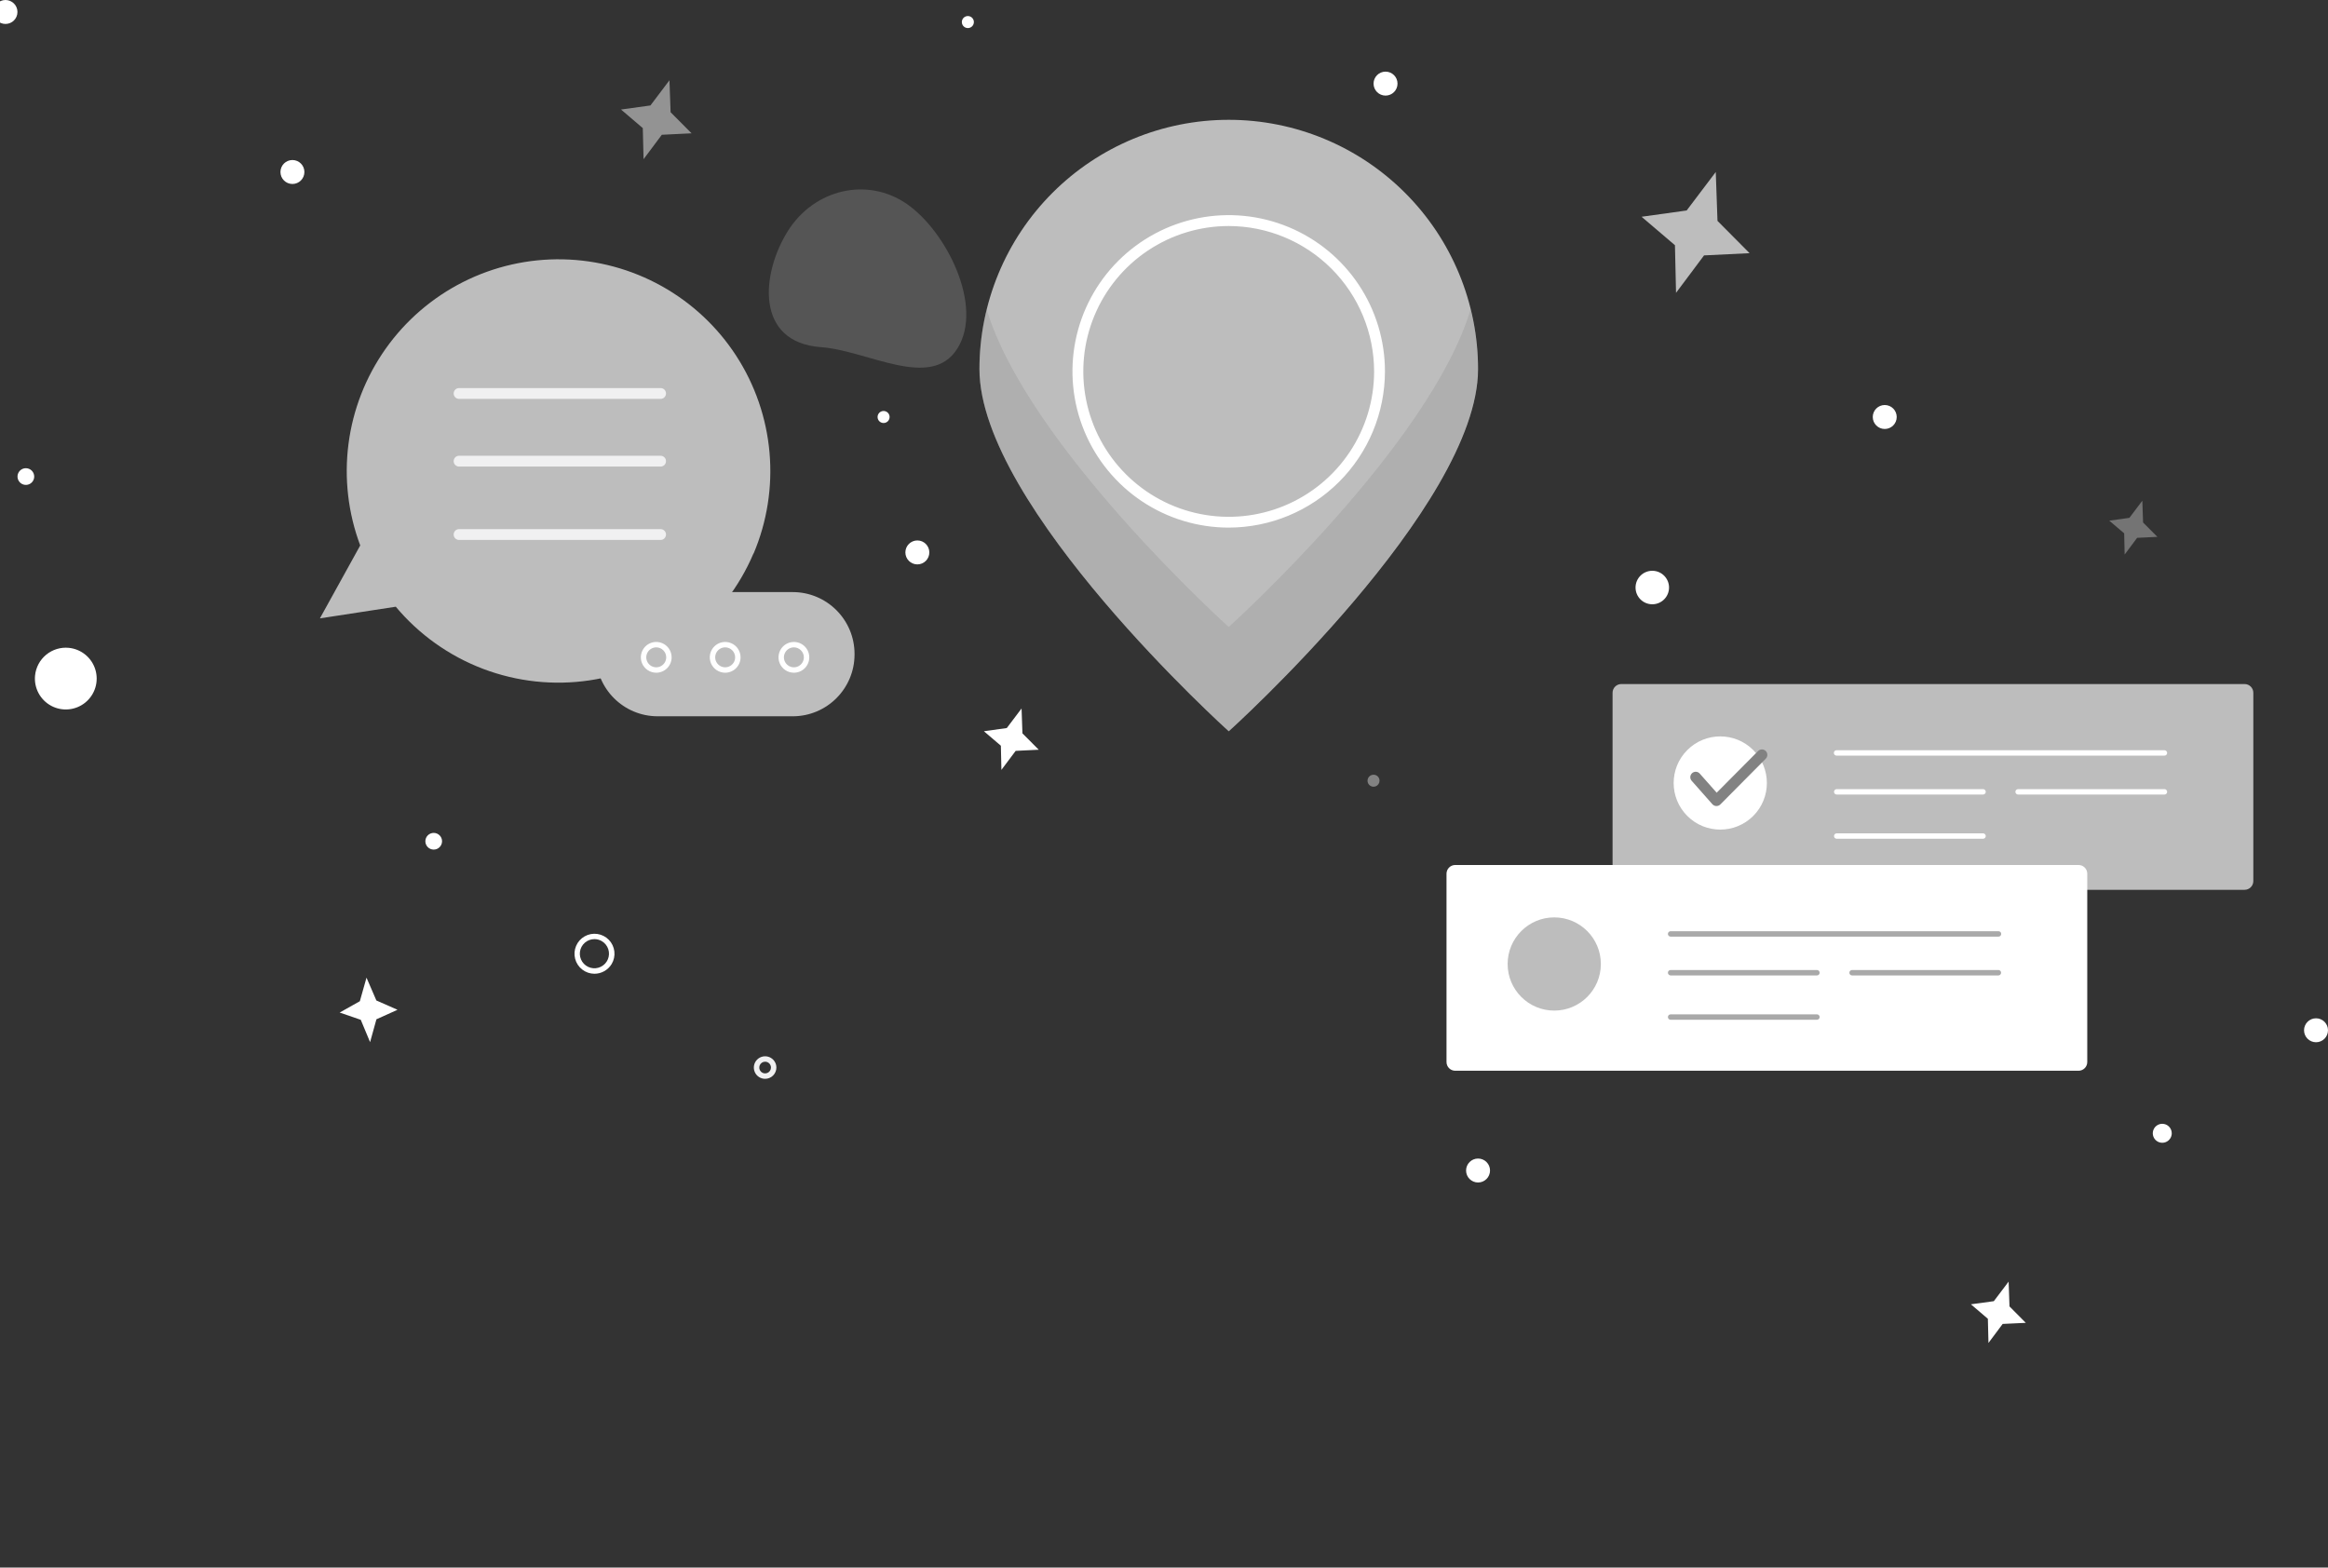 <svg width="346" height="233" viewBox="0 0 346 233" fill="none" xmlns="http://www.w3.org/2000/svg">
<rect x="0" y="0" width="346" height="233" fill="#333333" stroke="none"/>
<g opacity="0.41">
<path opacity="0.41" d="M117.082 34.362C121.021 28.079 128.939 26.259 134.803 30.334C140.667 34.41 146.233 45.518 142.294 51.8C138.355 58.083 129.003 52.098 121.988 51.599C112.169 50.866 113.144 40.636 117.082 34.362Z" fill="white"/>
</g>
<path d="M5.21 100.411C5.12 101.315 5.301 102.224 5.728 103.025C6.156 103.826 6.811 104.483 7.611 104.911C8.412 105.34 9.321 105.521 10.225 105.433C11.128 105.345 11.985 104.991 12.688 104.416C13.39 103.841 13.906 103.07 14.171 102.202C14.435 101.333 14.436 100.406 14.174 99.537C13.912 98.668 13.398 97.896 12.697 97.319C11.996 96.742 11.139 96.386 10.236 96.295C9.636 96.235 9.029 96.294 8.452 96.468C7.874 96.643 7.337 96.929 6.87 97.311C6.403 97.694 6.016 98.164 5.731 98.696C5.447 99.228 5.269 99.811 5.21 100.411V100.411Z" fill="white"/>
<path d="M113.715 160.355C113.384 160.355 113.06 160.257 112.785 160.073C112.509 159.889 112.294 159.627 112.168 159.321C112.041 159.015 112.008 158.678 112.072 158.353C112.137 158.028 112.296 157.729 112.531 157.495C112.765 157.261 113.064 157.101 113.389 157.036C113.714 156.972 114.05 157.005 114.357 157.132C114.663 157.258 114.924 157.473 115.108 157.749C115.293 158.024 115.391 158.348 115.391 158.68C115.391 159.124 115.214 159.55 114.9 159.864C114.586 160.178 114.16 160.355 113.715 160.355V160.355ZM113.715 157.81C113.543 157.81 113.375 157.861 113.232 157.956C113.089 158.052 112.978 158.188 112.912 158.347C112.846 158.506 112.829 158.681 112.862 158.849C112.896 159.018 112.979 159.173 113.1 159.295C113.222 159.416 113.377 159.499 113.546 159.533C113.714 159.566 113.889 159.549 114.048 159.483C114.207 159.417 114.343 159.306 114.439 159.163C114.534 159.02 114.585 158.852 114.585 158.68C114.585 158.449 114.494 158.228 114.331 158.064C114.167 157.901 113.946 157.81 113.715 157.81V157.81Z" fill="#F0F0F1"/>
<path d="M88.344 144.737C87.688 144.734 87.051 144.514 86.533 144.111C86.015 143.709 85.645 143.147 85.48 142.512C85.315 141.877 85.365 141.205 85.622 140.602C85.878 139.998 86.328 139.496 86.899 139.175C87.471 138.853 88.133 138.729 88.782 138.823C89.431 138.917 90.031 139.222 90.488 139.693C90.945 140.163 91.234 140.771 91.309 141.423C91.385 142.074 91.243 142.733 90.905 143.295V143.295C90.638 143.735 90.262 144.099 89.813 144.352C89.365 144.604 88.858 144.737 88.344 144.737V144.737ZM88.344 139.59C87.819 139.59 87.313 139.78 86.918 140.126C86.524 140.471 86.268 140.947 86.198 141.467C86.127 141.986 86.248 142.514 86.537 142.951C86.826 143.389 87.264 143.706 87.77 143.845C88.275 143.985 88.814 143.936 89.286 143.708C89.758 143.48 90.132 143.089 90.338 142.607C90.543 142.125 90.567 141.584 90.405 141.086C90.243 140.587 89.905 140.164 89.455 139.896C89.124 139.697 88.746 139.591 88.36 139.59H88.344Z" fill="white"/>
<path d="M111.984 82.272C109.877 87.238 106.531 91.579 102.265 94.881C97.998 98.182 92.956 100.333 87.62 101.127C82.285 101.921 76.835 101.331 71.792 99.415C66.75 97.498 62.284 94.319 58.823 90.182L47.546 91.913L53.539 81.072C51.734 76.258 51.135 71.076 51.795 65.977C52.455 60.879 54.354 56.02 57.325 51.825C60.297 47.63 64.251 44.226 68.841 41.912C73.432 39.597 78.519 38.442 83.659 38.548C88.799 38.653 93.834 40.016 98.326 42.517C102.817 45.018 106.628 48.581 109.425 52.894C112.222 57.208 113.92 62.141 114.37 67.262C114.82 72.383 114.01 77.536 112.008 82.272H111.984Z" fill="#BDBDBD"/>
<path d="M98.178 59.291H68.23C68.017 59.291 67.812 59.207 67.661 59.056C67.51 58.904 67.425 58.7 67.425 58.486C67.425 58.272 67.51 58.068 67.661 57.916C67.812 57.765 68.017 57.681 68.23 57.681H98.178C98.392 57.681 98.597 57.765 98.748 57.916C98.899 58.068 98.984 58.272 98.984 58.486C98.984 58.7 98.899 58.904 98.748 59.056C98.597 59.207 98.392 59.291 98.178 59.291Z" fill="#F0F0F1"/>
<path d="M98.178 69.352H68.23C68.017 69.352 67.812 69.267 67.661 69.116C67.51 68.965 67.425 68.76 67.425 68.546C67.425 68.333 67.51 68.128 67.661 67.977C67.812 67.826 68.017 67.741 68.23 67.741H98.178C98.392 67.741 98.597 67.826 98.748 67.977C98.899 68.128 98.984 68.333 98.984 68.546C98.984 68.76 98.899 68.965 98.748 69.116C98.597 69.267 98.392 69.352 98.178 69.352Z" fill="#F0F0F1"/>
<path d="M98.178 80.258H68.23C68.017 80.258 67.812 80.173 67.661 80.022C67.51 79.871 67.425 79.666 67.425 79.453C67.425 79.239 67.51 79.034 67.661 78.883C67.812 78.732 68.017 78.647 68.23 78.647H98.178C98.392 78.647 98.597 78.732 98.748 78.883C98.899 79.034 98.984 79.239 98.984 79.453C98.984 79.666 98.899 79.871 98.748 80.022C98.597 80.173 98.392 80.258 98.178 80.258Z" fill="#F0F0F1"/>
<path d="M117.816 88.007H97.751C92.675 88.007 88.561 92.122 88.561 97.197V97.278C88.561 102.354 92.675 106.468 97.751 106.468H117.816C122.891 106.468 127.006 102.354 127.006 97.278V97.197C127.006 92.122 122.891 88.007 117.816 88.007Z" fill="#BDBDBD"/>
<path d="M97.542 99.992C97.089 99.994 96.646 99.861 96.269 99.611C95.891 99.36 95.597 99.004 95.422 98.586C95.248 98.168 95.202 97.708 95.289 97.263C95.376 96.819 95.594 96.411 95.913 96.09C96.233 95.769 96.64 95.551 97.084 95.462C97.528 95.373 97.989 95.418 98.407 95.591C98.826 95.763 99.183 96.057 99.435 96.433C99.687 96.809 99.821 97.252 99.821 97.705C99.821 98.31 99.581 98.891 99.154 99.32C98.727 99.748 98.147 99.99 97.542 99.992V99.992ZM97.542 96.223C97.248 96.221 96.961 96.307 96.716 96.469C96.471 96.63 96.28 96.861 96.167 97.132C96.053 97.403 96.023 97.701 96.079 97.989C96.135 98.277 96.276 98.542 96.483 98.75C96.69 98.958 96.954 99.1 97.242 99.158C97.529 99.216 97.828 99.187 98.099 99.075C98.37 98.963 98.602 98.773 98.765 98.529C98.929 98.285 99.016 97.998 99.016 97.705C99.016 97.313 98.861 96.937 98.585 96.66C98.308 96.382 97.933 96.225 97.542 96.223V96.223Z" fill="white"/>
<path d="M107.787 99.992C107.334 99.994 106.891 99.861 106.514 99.611C106.136 99.36 105.842 99.004 105.668 98.586C105.493 98.168 105.447 97.708 105.534 97.263C105.622 96.819 105.839 96.411 106.158 96.09C106.478 95.769 106.886 95.551 107.33 95.462C107.773 95.373 108.234 95.418 108.652 95.591C109.071 95.763 109.429 96.057 109.68 96.433C109.932 96.809 110.066 97.252 110.066 97.705C110.066 98.31 109.826 98.891 109.399 99.32C108.972 99.748 108.392 99.99 107.787 99.992ZM107.787 96.223C107.493 96.221 107.206 96.307 106.961 96.469C106.716 96.63 106.525 96.861 106.412 97.132C106.298 97.403 106.268 97.701 106.324 97.989C106.38 98.277 106.521 98.542 106.728 98.75C106.935 98.958 107.199 99.1 107.487 99.158C107.774 99.216 108.073 99.187 108.344 99.075C108.615 98.963 108.847 98.773 109.011 98.529C109.174 98.285 109.261 97.998 109.261 97.705C109.261 97.313 109.106 96.937 108.83 96.66C108.553 96.382 108.178 96.225 107.787 96.223V96.223Z" fill="white"/>
<path d="M117.993 99.992C117.54 99.992 117.098 99.858 116.722 99.607C116.346 99.356 116.052 98.998 115.879 98.58C115.706 98.162 115.661 97.702 115.749 97.258C115.837 96.815 116.055 96.407 116.375 96.087C116.695 95.767 117.103 95.549 117.546 95.461C117.99 95.373 118.45 95.418 118.868 95.591C119.286 95.764 119.643 96.058 119.895 96.434C120.146 96.81 120.28 97.252 120.28 97.705C120.28 98.311 120.039 98.893 119.61 99.322C119.181 99.751 118.599 99.992 117.993 99.992V99.992ZM117.993 96.223C117.7 96.223 117.413 96.31 117.169 96.472C116.926 96.635 116.736 96.867 116.623 97.138C116.511 97.408 116.482 97.706 116.539 97.994C116.596 98.281 116.737 98.546 116.945 98.753C117.152 98.96 117.416 99.101 117.703 99.158C117.991 99.216 118.289 99.186 118.56 99.074C118.831 98.962 119.062 98.772 119.225 98.528C119.388 98.284 119.475 97.998 119.475 97.705C119.473 97.312 119.316 96.937 119.038 96.659C118.761 96.382 118.385 96.225 117.993 96.223V96.223Z" fill="white"/>
<path d="M333.604 101.676H240.966C240.25 101.676 239.669 102.256 239.669 102.973V130.963C239.669 131.679 240.25 132.26 240.966 132.26H333.604C334.32 132.26 334.901 131.679 334.901 130.963V102.973C334.901 102.256 334.32 101.676 333.604 101.676Z" fill="#BDBDBD"/>
<path d="M260.574 121.282C263.279 118.577 263.279 114.191 260.574 111.486C257.868 108.781 253.482 108.781 250.777 111.486C248.072 114.191 248.072 118.577 250.777 121.282C253.482 123.987 257.868 123.987 260.574 121.282Z" fill="white"/>
<path d="M255.086 119.807C254.976 119.805 254.868 119.78 254.769 119.734C254.669 119.688 254.58 119.623 254.506 119.541L251.445 116.078C251.37 115.999 251.311 115.907 251.273 115.805C251.234 115.703 251.217 115.595 251.221 115.486C251.226 115.377 251.252 115.271 251.299 115.173C251.346 115.075 251.412 114.987 251.494 114.915C251.576 114.843 251.671 114.789 251.774 114.755C251.878 114.721 251.987 114.708 252.095 114.717C252.203 114.727 252.309 114.758 252.405 114.809C252.501 114.86 252.585 114.93 252.653 115.015L255.142 117.826L261.296 111.632C261.371 111.556 261.46 111.496 261.558 111.455C261.657 111.414 261.762 111.393 261.868 111.393C261.974 111.393 262.08 111.414 262.178 111.455C262.276 111.496 262.365 111.556 262.44 111.632C262.59 111.782 262.674 111.987 262.674 112.199C262.674 112.412 262.59 112.616 262.44 112.767L255.682 119.574C255.604 119.651 255.511 119.712 255.408 119.752C255.306 119.792 255.196 119.811 255.086 119.807V119.807Z" fill="#828282"/>
<path d="M321.691 112.316H272.959C272.853 112.316 272.75 112.274 272.675 112.198C272.599 112.123 272.557 112.02 272.557 111.913C272.557 111.807 272.599 111.704 272.675 111.629C272.75 111.553 272.853 111.511 272.959 111.511H321.691C321.797 111.513 321.898 111.556 321.973 111.631C322.049 111.706 322.092 111.807 322.094 111.913C322.094 112.02 322.051 112.123 321.976 112.198C321.9 112.274 321.798 112.316 321.691 112.316Z" fill="white"/>
<path d="M294.731 118.1H272.983C272.876 118.1 272.774 118.057 272.698 117.982C272.622 117.906 272.58 117.804 272.58 117.697C272.58 117.59 272.622 117.488 272.698 117.412C272.774 117.337 272.876 117.294 272.983 117.294H294.731C294.838 117.294 294.94 117.337 295.016 117.412C295.091 117.488 295.134 117.59 295.134 117.697C295.134 117.804 295.091 117.906 295.016 117.982C294.94 118.057 294.838 118.1 294.731 118.1Z" fill="white"/>
<path d="M294.731 124.672H272.983C272.876 124.672 272.774 124.63 272.698 124.554C272.622 124.479 272.58 124.376 272.58 124.27C272.58 124.163 272.622 124.06 272.698 123.985C272.774 123.909 272.876 123.867 272.983 123.867H294.731C294.838 123.867 294.94 123.909 295.016 123.985C295.091 124.06 295.134 124.163 295.134 124.27C295.134 124.376 295.091 124.479 295.016 124.554C294.94 124.63 294.838 124.672 294.731 124.672Z" fill="white"/>
<path d="M321.691 118.1H299.943C299.836 118.1 299.734 118.057 299.658 117.982C299.582 117.906 299.54 117.804 299.54 117.697C299.54 117.59 299.582 117.488 299.658 117.412C299.734 117.337 299.836 117.294 299.943 117.294H321.691C321.798 117.294 321.9 117.337 321.976 117.412C322.051 117.488 322.093 117.59 322.093 117.697C322.093 117.804 322.051 117.906 321.976 117.982C321.9 118.057 321.798 118.1 321.691 118.1Z" fill="white"/>
<path d="M308.923 128.571H216.285C215.569 128.571 214.988 129.152 214.988 129.868V157.858C214.988 158.574 215.569 159.155 216.285 159.155H308.923C309.64 159.155 310.22 158.574 310.22 157.858V129.868C310.22 129.152 309.64 128.571 308.923 128.571Z" fill="white"/>
<path d="M231.001 150.214C234.827 150.214 237.928 147.113 237.928 143.287C237.928 139.461 234.827 136.36 231.001 136.36C227.176 136.36 224.074 139.461 224.074 143.287C224.074 147.113 227.176 150.214 231.001 150.214Z" fill="#BDBDBD"/>
<path opacity="0.69" d="M297.011 139.219H248.295C248.189 139.219 248.086 139.177 248.011 139.101C247.935 139.026 247.893 138.923 247.893 138.817C247.893 138.71 247.935 138.607 248.011 138.532C248.086 138.456 248.189 138.414 248.295 138.414H297.027C297.134 138.414 297.236 138.456 297.312 138.532C297.387 138.607 297.43 138.71 297.43 138.817C297.43 138.923 297.387 139.026 297.312 139.101C297.236 139.177 297.134 139.219 297.027 139.219H297.011Z" fill="#828282"/>
<path opacity="0.69" d="M270.043 144.987H248.295C248.189 144.984 248.088 144.941 248.013 144.866C247.938 144.791 247.895 144.69 247.893 144.584C247.893 144.477 247.935 144.375 248.011 144.299C248.086 144.223 248.189 144.181 248.295 144.181H270.043C270.15 144.181 270.253 144.223 270.328 144.299C270.404 144.375 270.446 144.477 270.446 144.584C270.446 144.691 270.404 144.793 270.328 144.869C270.253 144.944 270.15 144.987 270.043 144.987Z" fill="#828282"/>
<path opacity="0.69" d="M270.043 151.575H248.295C248.189 151.575 248.086 151.533 248.011 151.457C247.935 151.382 247.893 151.279 247.893 151.173C247.893 151.066 247.935 150.963 248.011 150.888C248.086 150.812 248.189 150.77 248.295 150.77H270.043C270.15 150.77 270.253 150.812 270.328 150.888C270.404 150.963 270.446 151.066 270.446 151.173C270.446 151.279 270.404 151.382 270.328 151.457C270.253 151.533 270.15 151.575 270.043 151.575Z" fill="#828282"/>
<path opacity="0.69" d="M297.011 144.987H275.263C275.156 144.987 275.054 144.944 274.978 144.869C274.903 144.793 274.86 144.691 274.86 144.584C274.86 144.477 274.903 144.375 274.978 144.299C275.054 144.223 275.156 144.181 275.263 144.181H297.011C297.118 144.181 297.22 144.223 297.296 144.299C297.371 144.375 297.414 144.477 297.414 144.584C297.412 144.69 297.369 144.791 297.294 144.866C297.219 144.941 297.117 144.984 297.011 144.987Z" fill="#828282"/>
<path d="M219.676 54.861C219.676 75.32 182.624 108.7 182.624 108.7C182.624 108.7 145.572 75.32 145.572 54.861C145.572 45.035 149.476 35.61 156.425 28.662C163.373 21.713 172.798 17.809 182.624 17.809C192.451 17.809 201.876 21.713 208.824 28.662C215.773 35.61 219.676 45.035 219.676 54.861V54.861Z" fill="#BDBDBD"/>
<path opacity="0.24" d="M182.617 93.194C182.617 93.194 152.733 66.275 146.636 45.969C145.921 48.868 145.559 51.843 145.557 54.829C145.557 75.288 182.609 108.667 182.609 108.667C182.609 108.667 219.661 75.288 219.661 54.829C219.66 51.843 219.295 48.867 218.573 45.969C212.5 66.275 182.617 93.194 182.617 93.194Z" fill="#828282"/>
<path d="M182.617 78.422C178.023 78.422 173.533 77.059 169.714 74.507C165.895 71.955 162.919 68.328 161.161 64.084C159.404 59.841 158.945 55.171 159.841 50.666C160.738 46.161 162.95 42.024 166.199 38.776C169.447 35.529 173.586 33.318 178.091 32.423C182.596 31.528 187.266 31.989 191.509 33.748C195.752 35.506 199.378 38.484 201.929 42.304C204.48 46.124 205.84 50.614 205.839 55.208C205.83 61.363 203.38 67.264 199.027 71.616C194.674 75.968 188.772 78.415 182.617 78.422V78.422ZM182.617 33.597C178.342 33.597 174.164 34.864 170.61 37.239C167.056 39.613 164.286 42.989 162.651 46.937C161.015 50.886 160.587 55.232 161.421 59.424C162.255 63.616 164.313 67.467 167.335 70.489C170.358 73.511 174.208 75.57 178.4 76.403C182.593 77.237 186.938 76.809 190.887 75.174C194.836 73.538 198.211 70.768 200.585 67.214C202.96 63.66 204.228 59.482 204.228 55.208C204.219 49.479 201.939 43.987 197.888 39.936C193.837 35.885 188.346 33.605 182.617 33.597V33.597Z" fill="white"/>
<path d="M136.342 83.891C137.325 83.891 138.122 83.094 138.122 82.111C138.122 81.128 137.325 80.331 136.342 80.331C135.359 80.331 134.562 81.128 134.562 82.111C134.562 83.094 135.359 83.891 136.342 83.891Z" fill="white"/>
<path d="M219.677 175.764C220.66 175.764 221.457 174.967 221.457 173.984C221.457 173.001 220.66 172.204 219.677 172.204C218.693 172.204 217.896 173.001 217.896 173.984C217.896 174.967 218.693 175.764 219.677 175.764Z" fill="white"/>
<path d="M344.22 154.918C345.203 154.918 346 154.121 346 153.138C346 152.155 345.203 151.358 344.22 151.358C343.236 151.358 342.439 152.155 342.439 153.138C342.439 154.121 343.236 154.918 344.22 154.918Z" fill="white"/>
<path d="M43.462 27.346C44.445 27.346 45.242 26.549 45.242 25.566C45.242 24.583 44.445 23.786 43.462 23.786C42.479 23.786 41.682 24.583 41.682 25.566C41.682 26.549 42.479 27.346 43.462 27.346Z" fill="white"/>
<path d="M280.12 63.762C281.103 63.762 281.9 62.965 281.9 61.982C281.9 60.998 281.103 60.202 280.12 60.202C279.137 60.202 278.34 60.998 278.34 61.982C278.34 62.965 279.137 63.762 280.12 63.762Z" fill="white"/>
<path d="M205.033 116.046C205.033 116.223 204.981 116.396 204.882 116.543C204.783 116.69 204.643 116.805 204.479 116.872C204.316 116.94 204.135 116.957 203.962 116.922C203.788 116.887 203.629 116.801 203.504 116.675C203.379 116.549 203.295 116.389 203.261 116.215C203.228 116.041 203.247 115.861 203.316 115.698C203.384 115.535 203.5 115.396 203.648 115.298C203.796 115.201 203.97 115.15 204.147 115.152C204.264 115.152 204.38 115.175 204.488 115.22C204.596 115.265 204.694 115.331 204.777 115.414C204.859 115.497 204.924 115.596 204.968 115.704C205.012 115.812 205.034 115.929 205.033 116.046Z" fill="#828282"/>
<path d="M245.573 89.819C246.947 89.819 248.062 88.705 248.062 87.33C248.062 85.956 246.947 84.841 245.573 84.841C244.198 84.841 243.084 85.956 243.084 87.33C243.084 88.705 244.198 89.819 245.573 89.819Z" fill="white"/>
<path d="M322.778 168.442C322.78 168.721 322.698 168.994 322.544 169.227C322.391 169.46 322.171 169.642 321.914 169.75C321.656 169.858 321.372 169.887 321.099 169.833C320.825 169.78 320.573 169.646 320.375 169.45C320.177 169.253 320.042 169.002 319.987 168.728C319.932 168.454 319.959 168.17 320.066 167.912C320.172 167.654 320.353 167.434 320.585 167.279C320.817 167.123 321.089 167.04 321.369 167.04C321.741 167.04 322.098 167.188 322.362 167.45C322.627 167.713 322.776 168.069 322.778 168.442V168.442Z" fill="white"/>
<path d="M64.46 126.283C65.145 126.283 65.701 125.728 65.701 125.043C65.701 124.358 65.145 123.802 64.46 123.802C63.775 123.802 63.22 124.358 63.22 125.043C63.22 125.728 63.775 126.283 64.46 126.283Z" fill="white"/>
<path d="M131.324 62.876C131.818 62.876 132.218 62.475 132.218 61.982C132.218 61.488 131.818 61.088 131.324 61.088C130.83 61.088 130.43 61.488 130.43 61.982C130.43 62.475 130.83 62.876 131.324 62.876Z" fill="white"/>
<path d="M253.266 37.962L249.101 43.528L248.94 36.448L243.979 32.219L250.68 31.285L255.006 25.566L255.263 32.831L260.032 37.632L253.266 37.962Z" fill="#BDBDBD"/>
<path opacity="0.47" d="M98.363 20.032L95.649 23.665L95.536 19.042L92.298 16.279L96.672 15.675L99.499 11.929L99.668 16.681L102.785 19.815L98.363 20.032Z" fill="white"/>
<path opacity="0.47" d="M317.631 79.944L315.779 82.425L315.706 79.275L313.491 77.39L316.48 76.972L318.405 74.426L318.517 77.664L320.644 79.799L317.631 79.944Z" fill="#BDBDBD"/>
<path d="M0.815 3.56C1.798 3.56 2.595 2.763 2.595 1.78C2.595 0.797 1.798 0 0.815 0C-0.168 0 -0.965 0.797 -0.965 1.78C-0.965 2.763 -0.168 3.56 0.815 3.56Z" fill="white"/>
<path d="M5.084 70.834C5.084 71.079 5.012 71.319 4.875 71.523C4.739 71.727 4.545 71.886 4.319 71.98C4.092 72.074 3.843 72.099 3.602 72.051C3.361 72.003 3.14 71.885 2.967 71.711C2.793 71.538 2.675 71.317 2.627 71.076C2.579 70.835 2.604 70.586 2.698 70.359C2.792 70.133 2.951 69.939 3.155 69.803C3.359 69.666 3.599 69.594 3.844 69.594C4.173 69.594 4.488 69.724 4.721 69.957C4.954 70.19 5.084 70.505 5.084 70.834V70.834Z" fill="white"/>
<path d="M150.954 111.607L148.835 114.435L148.755 110.842L146.233 108.691L149.633 108.216L151.831 105.308L151.96 109.006L154.385 111.438L150.954 111.607Z" fill="white"/>
<path d="M297.647 196.787L295.537 199.614L295.448 196.022L292.927 193.871L296.334 193.404L298.533 190.496L298.662 194.185L301.086 196.626L297.647 196.787Z" fill="white"/>
<path d="M55.947 151.503L55.004 154.902L53.619 151.583L50.485 150.504L53.482 148.82L54.472 145.317L55.938 148.708L59.08 150.093L55.947 151.503Z" fill="white"/>
<path d="M143.849 4.172C144.343 4.172 144.743 3.772 144.743 3.278C144.743 2.784 144.343 2.384 143.849 2.384C143.355 2.384 142.955 2.784 142.955 3.278C142.955 3.772 143.355 4.172 143.849 4.172Z" fill="white"/>
<path d="M205.927 14.209C206.91 14.209 207.707 13.412 207.707 12.428C207.707 11.445 206.91 10.648 205.927 10.648C204.943 10.648 204.146 11.445 204.146 12.428C204.146 13.412 204.943 14.209 205.927 14.209Z" fill="white"/>
</svg>
